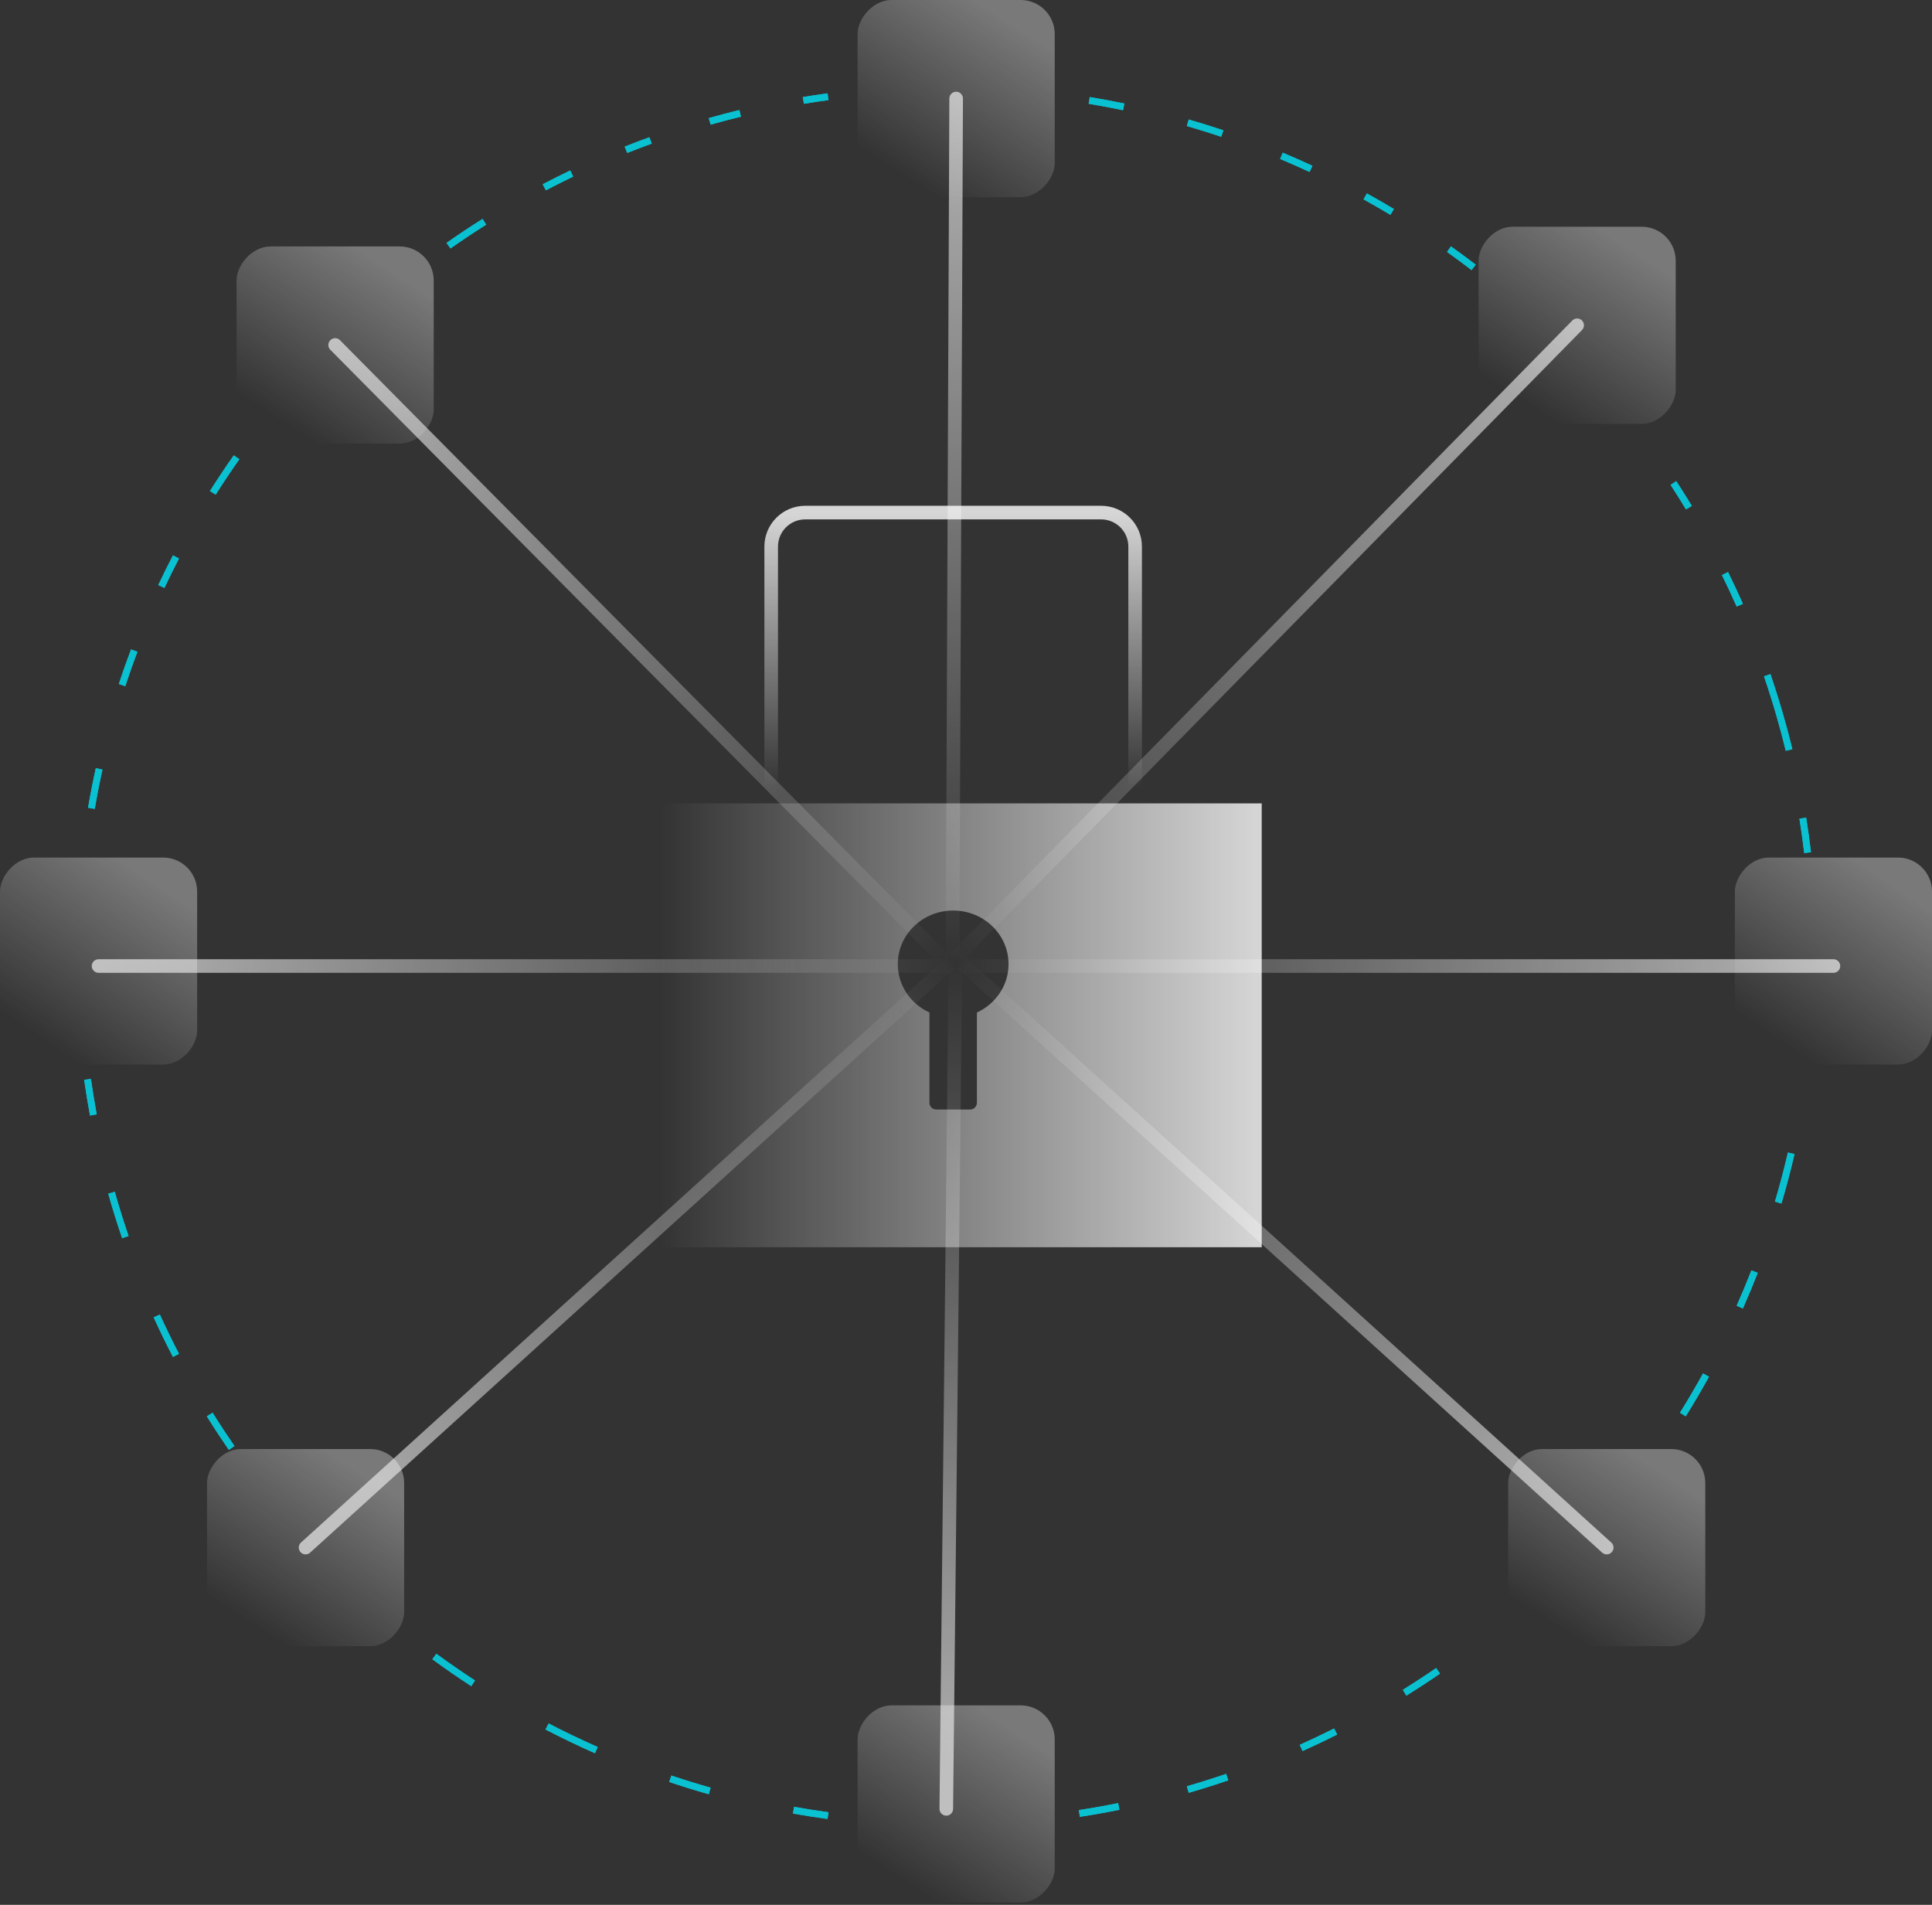 <svg width="284" height="280" viewBox="0 0 284 280" fill="none" xmlns="http://www.w3.org/2000/svg">
<rect x="0" y="0" width="284" height="280" fill="#333333" stroke="none"/>
<path d="M13.437 118.815C13.771 116.867 14.15 114.935 14.571 113.019M65.928 36.112C67.656 34.899 69.415 33.728 71.204 32.6M80.01 27.529C81.34 26.832 82.683 26.158 84.041 25.508M92.01 22.017C93.209 21.541 94.416 21.082 95.632 20.641M104.326 17.839C105.807 17.42 107.298 17.028 108.8 16.662M118.092 14.762C119.294 14.563 120.501 14.38 121.714 14.215M160.112 14.762C161.814 15.044 163.505 15.36 165.183 15.709M174.602 18.046C176.307 18.54 177.998 19.068 179.673 19.629M188.367 22.905C189.83 23.518 191.279 24.158 192.714 24.824M200.683 28.869C202.019 29.607 203.339 30.368 204.645 31.151M213 36.624C214.224 37.496 215.431 38.388 216.622 39.302M245.991 70.998C246.769 72.192 247.528 73.4 248.267 74.621M253.571 84.31C254.326 85.843 255.051 87.393 255.745 88.96M259.776 99.254C260.431 101.165 261.04 103.098 261.605 105.049C262.102 106.767 262.564 108.5 262.99 110.247M265.007 120.264C265.276 121.943 265.512 123.634 265.714 125.335M263.305 169.529C262.737 171.972 262.099 174.387 261.393 176.774M257.918 186.92C257.231 188.679 256.506 190.419 255.745 192.139M250.782 202.131C249.697 204.095 248.561 206.028 247.377 207.927M211.394 245.6C209.782 246.712 208.144 247.787 206.479 248.825M196.337 254.524C194.667 255.364 192.976 256.168 191.265 256.936M180.398 261.224C178.486 261.878 176.553 262.488 174.602 263.053M164.459 265.538C162.542 265.925 160.61 266.269 158.663 266.568M121.714 266.884C120.013 266.652 118.322 266.386 116.643 266.088M104.326 263.26C102.375 262.708 100.443 262.111 98.53 261.469M87.663 257.259C85.206 256.174 82.79 255.015 80.418 253.783M69.551 247.439C67.613 246.175 65.712 244.861 63.849 243.497M34.051 212.841C32.94 211.23 31.864 209.591 30.827 207.927M25.868 199.233C24.879 197.329 23.937 195.396 23.043 193.437M18.427 181.845C17.692 179.697 17.013 177.523 16.391 175.325M13.723 163.889C13.403 162.158 13.118 160.416 12.868 158.662M17.941 100.702C18.502 98.996 19.098 97.305 19.729 95.631M23.715 86.213C24.406 84.748 25.124 83.299 25.868 81.866M31.282 72.447C32.404 70.674 33.569 68.93 34.775 67.218" stroke="#09C1D1"/>
<rect width="28.98" height="28.98" rx="5" transform="matrix(1 0 0 -1 126.062 279.66)" fill="url(#paint0_linear)" fill-opacity="0.6"/>
<rect width="28.98" height="28.98" rx="5" transform="matrix(1 0 0 -1 221.694 241.98)" fill="url(#paint1_linear)" fill-opacity="0.6"/>
<rect width="28.98" height="28.98" rx="5" transform="matrix(1 0 0 -1 34.775 65.207)" fill="url(#paint2_linear)" fill-opacity="0.6"/>
<rect width="28.98" height="28.98" rx="5" transform="matrix(1 0 0 -1 217.347 62.309)" fill="url(#paint3_linear)" fill-opacity="0.6"/>
<rect width="28.98" height="28.98" rx="5" transform="matrix(1 0 0 -1 30.429 241.98)" fill="url(#paint4_linear)" fill-opacity="0.6"/>
<rect width="28.98" height="28.98" rx="5" transform="matrix(1 0 0 -1 126.062 28.98)" fill="url(#paint5_linear)" fill-opacity="0.6"/>
<rect width="28.98" height="30.429" rx="5" transform="matrix(1 0 0 -1 255.021 156.484)" fill="url(#paint6_linear)" fill-opacity="0.6"/>
<rect width="28.98" height="30.429" rx="5" transform="matrix(1 0 0 -1 0 156.484)" fill="url(#paint7_linear)" fill-opacity="0.6"/>
<path d="M140.551 14.484L140.024 141.27" stroke="url(#paint8_linear)" stroke-width="2" stroke-linecap="round"/>
<path d="M49.266 50.711L138.988 141.27" stroke="url(#paint9_linear)" stroke-width="2" stroke-linecap="round"/>
<path d="M269.51 142H140.551" stroke="url(#paint10_linear)" stroke-width="2" stroke-linecap="round"/>
<path d="M231.837 47.816L140.025 141.274" stroke="url(#paint11_linear)" stroke-width="2" stroke-linecap="round"/>
<path d="M14.49 142L140.551 142" stroke="url(#paint12_linear)" stroke-width="2" stroke-linecap="round"/>
<path d="M139.102 265.891L140.436 142.002" stroke="url(#paint13_linear)" stroke-width="2" stroke-linecap="round"/>
<path d="M236.184 227.484L141.062 141.271" stroke="url(#paint14_linear)" stroke-width="2" stroke-linecap="round"/>
<path d="M44.918 227.484L140.024 141.271" stroke="url(#paint15_linear)" stroke-width="2" stroke-linecap="round"/>
<path d="M13.437 118.815C13.771 116.867 14.15 114.935 14.571 113.019M65.928 36.112C67.656 34.899 69.415 33.728 71.204 32.6M80.01 27.529C81.34 26.832 82.683 26.158 84.041 25.508M92.01 22.017C93.209 21.541 94.416 21.082 95.632 20.641M104.326 17.839C105.807 17.42 107.298 17.028 108.8 16.662M118.092 14.762C119.294 14.563 120.501 14.38 121.714 14.215M160.112 14.762C161.814 15.044 163.505 15.36 165.183 15.709M174.602 18.046C176.307 18.54 177.998 19.068 179.673 19.629M188.367 22.905C189.83 23.518 191.279 24.158 192.714 24.824M200.683 28.869C202.019 29.607 203.339 30.368 204.645 31.151M213 36.624C214.224 37.496 215.431 38.388 216.622 39.302M245.991 70.998C246.769 72.192 247.528 73.4 248.267 74.621M253.571 84.31C254.326 85.843 255.051 87.393 255.745 88.96M259.776 99.254C260.431 101.165 261.04 103.098 261.605 105.049C262.102 106.767 262.564 108.5 262.99 110.247M265.007 120.264C265.276 121.943 265.512 123.634 265.714 125.335M263.305 169.529C262.737 171.972 262.099 174.387 261.393 176.774M257.918 186.92C257.231 188.679 256.506 190.419 255.745 192.139M250.782 202.131C249.697 204.095 248.561 206.028 247.377 207.927M211.394 245.6C209.782 246.712 208.144 247.787 206.479 248.825M196.337 254.524C194.667 255.364 192.976 256.168 191.265 256.936M180.398 261.224C178.486 261.878 176.553 262.488 174.602 263.053M164.459 265.538C162.542 265.925 160.61 266.269 158.663 266.568M121.714 266.884C120.013 266.652 118.322 266.386 116.643 266.088M104.326 263.26C102.375 262.708 100.443 262.111 98.53 261.469M87.663 257.259C85.206 256.174 82.79 255.015 80.418 253.783M69.551 247.439C67.613 246.175 65.712 244.861 63.849 243.497M34.051 212.841C32.94 211.23 31.864 209.591 30.827 207.927M25.868 199.233C24.879 197.329 23.937 195.396 23.043 193.437M18.427 181.845C17.692 179.697 17.013 177.523 16.391 175.325M13.723 163.889C13.403 162.158 13.118 160.416 12.868 158.662M17.941 100.702C18.502 98.996 19.098 97.305 19.729 95.631M23.715 86.213C24.406 84.748 25.124 83.299 25.868 81.866M31.282 72.447C32.404 70.674 33.569 68.93 34.775 67.218" stroke="#09C1D1"/>
<path fill-rule="evenodd" clip-rule="evenodd" d="M185.47 118.09H97.082V183.332H185.47V118.09ZM148.254 141.718C148.254 144.859 146.352 147.57 143.602 148.834V162.091C143.602 162.643 143.154 163.091 142.602 163.091H137.624C137.072 163.091 136.624 162.643 136.624 162.091V148.834C133.874 147.57 131.972 144.859 131.972 141.718C131.972 137.369 135.617 133.844 140.113 133.844C144.609 133.844 148.254 137.369 148.254 141.718Z" fill="url(#paint16_linear)" fill-opacity="0.8"/>
<path d="M166.862 115.843V80.348C166.862 77.586 164.624 75.348 161.862 75.348H118.364C115.603 75.348 113.364 77.586 113.364 80.348V115.843" stroke="url(#paint17_linear)" stroke-opacity="0.8" stroke-width="2" stroke-linecap="round"/>
<defs>
<linearGradient id="paint0_linear" x1="21.921" y1="26.007" x2="7.059" y2="2.972" gradientUnits="userSpaceOnUse">
<stop stop-color="white" stop-opacity="0.57"/>
<stop offset="1" stop-color="white" stop-opacity="0"/>
</linearGradient>
<linearGradient id="paint1_linear" x1="21.921" y1="26.007" x2="7.059" y2="2.972" gradientUnits="userSpaceOnUse">
<stop stop-color="white" stop-opacity="0.57"/>
<stop offset="1" stop-color="white" stop-opacity="0"/>
</linearGradient>
<linearGradient id="paint2_linear" x1="21.921" y1="26.007" x2="7.059" y2="2.972" gradientUnits="userSpaceOnUse">
<stop stop-color="white" stop-opacity="0.57"/>
<stop offset="1" stop-color="white" stop-opacity="0"/>
</linearGradient>
<linearGradient id="paint3_linear" x1="21.921" y1="26.007" x2="7.059" y2="2.972" gradientUnits="userSpaceOnUse">
<stop stop-color="white" stop-opacity="0.57"/>
<stop offset="1" stop-color="white" stop-opacity="0"/>
</linearGradient>
<linearGradient id="paint4_linear" x1="21.921" y1="26.007" x2="7.059" y2="2.972" gradientUnits="userSpaceOnUse">
<stop stop-color="white" stop-opacity="0.57"/>
<stop offset="1" stop-color="white" stop-opacity="0"/>
</linearGradient>
<linearGradient id="paint5_linear" x1="21.921" y1="26.007" x2="7.059" y2="2.972" gradientUnits="userSpaceOnUse">
<stop stop-color="white" stop-opacity="0.57"/>
<stop offset="1" stop-color="white" stop-opacity="0"/>
</linearGradient>
<linearGradient id="paint6_linear" x1="21.921" y1="27.308" x2="6.015" y2="3.828" gradientUnits="userSpaceOnUse">
<stop stop-color="white" stop-opacity="0.57"/>
<stop offset="1" stop-color="white" stop-opacity="0"/>
</linearGradient>
<linearGradient id="paint7_linear" x1="21.921" y1="27.308" x2="6.015" y2="3.828" gradientUnits="userSpaceOnUse">
<stop stop-color="white" stop-opacity="0.57"/>
<stop offset="1" stop-color="white" stop-opacity="0"/>
</linearGradient>
<linearGradient id="paint8_linear" x1="141.051" y1="14.486" x2="140.524" y2="141.272" gradientUnits="userSpaceOnUse">
<stop stop-color="white" stop-opacity="0.63"/>
<stop offset="1" stop-color="white" stop-opacity="0"/>
</linearGradient>
<linearGradient id="paint9_linear" x1="49.621" y1="50.359" x2="139.343" y2="140.918" gradientUnits="userSpaceOnUse">
<stop stop-color="white" stop-opacity="0.63"/>
<stop offset="1" stop-color="white" stop-opacity="0"/>
</linearGradient>
<linearGradient id="paint10_linear" x1="269.51" y1="142.5" x2="140.551" y2="142.5" gradientUnits="userSpaceOnUse">
<stop stop-color="white" stop-opacity="0.63"/>
<stop offset="1" stop-color="white" stop-opacity="0"/>
</linearGradient>
<linearGradient id="paint11_linear" x1="232.194" y1="48.167" x2="140.381" y2="141.624" gradientUnits="userSpaceOnUse">
<stop stop-color="white" stop-opacity="0.63"/>
<stop offset="1" stop-color="white" stop-opacity="0"/>
</linearGradient>
<linearGradient id="paint12_linear" x1="14.49" y1="141.5" x2="140.551" y2="141.5" gradientUnits="userSpaceOnUse">
<stop stop-color="white" stop-opacity="0.63"/>
<stop offset="1" stop-color="white" stop-opacity="0"/>
</linearGradient>
<linearGradient id="paint13_linear" x1="138.602" y1="265.885" x2="139.936" y2="141.996" gradientUnits="userSpaceOnUse">
<stop stop-color="white" stop-opacity="0.63"/>
<stop offset="1" stop-color="white" stop-opacity="0"/>
</linearGradient>
<linearGradient id="paint14_linear" x1="235.848" y1="227.855" x2="140.726" y2="141.641" gradientUnits="userSpaceOnUse">
<stop stop-color="white" stop-opacity="0.63"/>
<stop offset="1" stop-color="white" stop-opacity="0"/>
</linearGradient>
<linearGradient id="paint15_linear" x1="44.582" y1="227.114" x2="139.688" y2="140.9" gradientUnits="userSpaceOnUse">
<stop stop-color="white" stop-opacity="0.63"/>
<stop offset="1" stop-color="white" stop-opacity="0"/>
</linearGradient>
<linearGradient id="paint16_linear" x1="185.47" y1="151.836" x2="97.082" y2="151.836" gradientUnits="userSpaceOnUse">
<stop stop-color="white"/>
<stop offset="1" stop-color="white" stop-opacity="0"/>
</linearGradient>
<linearGradient id="paint17_linear" x1="140.113" y1="75.348" x2="140.113" y2="115.843" gradientUnits="userSpaceOnUse">
<stop stop-color="white"/>
<stop offset="1" stop-color="white" stop-opacity="0"/>
</linearGradient>
</defs>
</svg>
